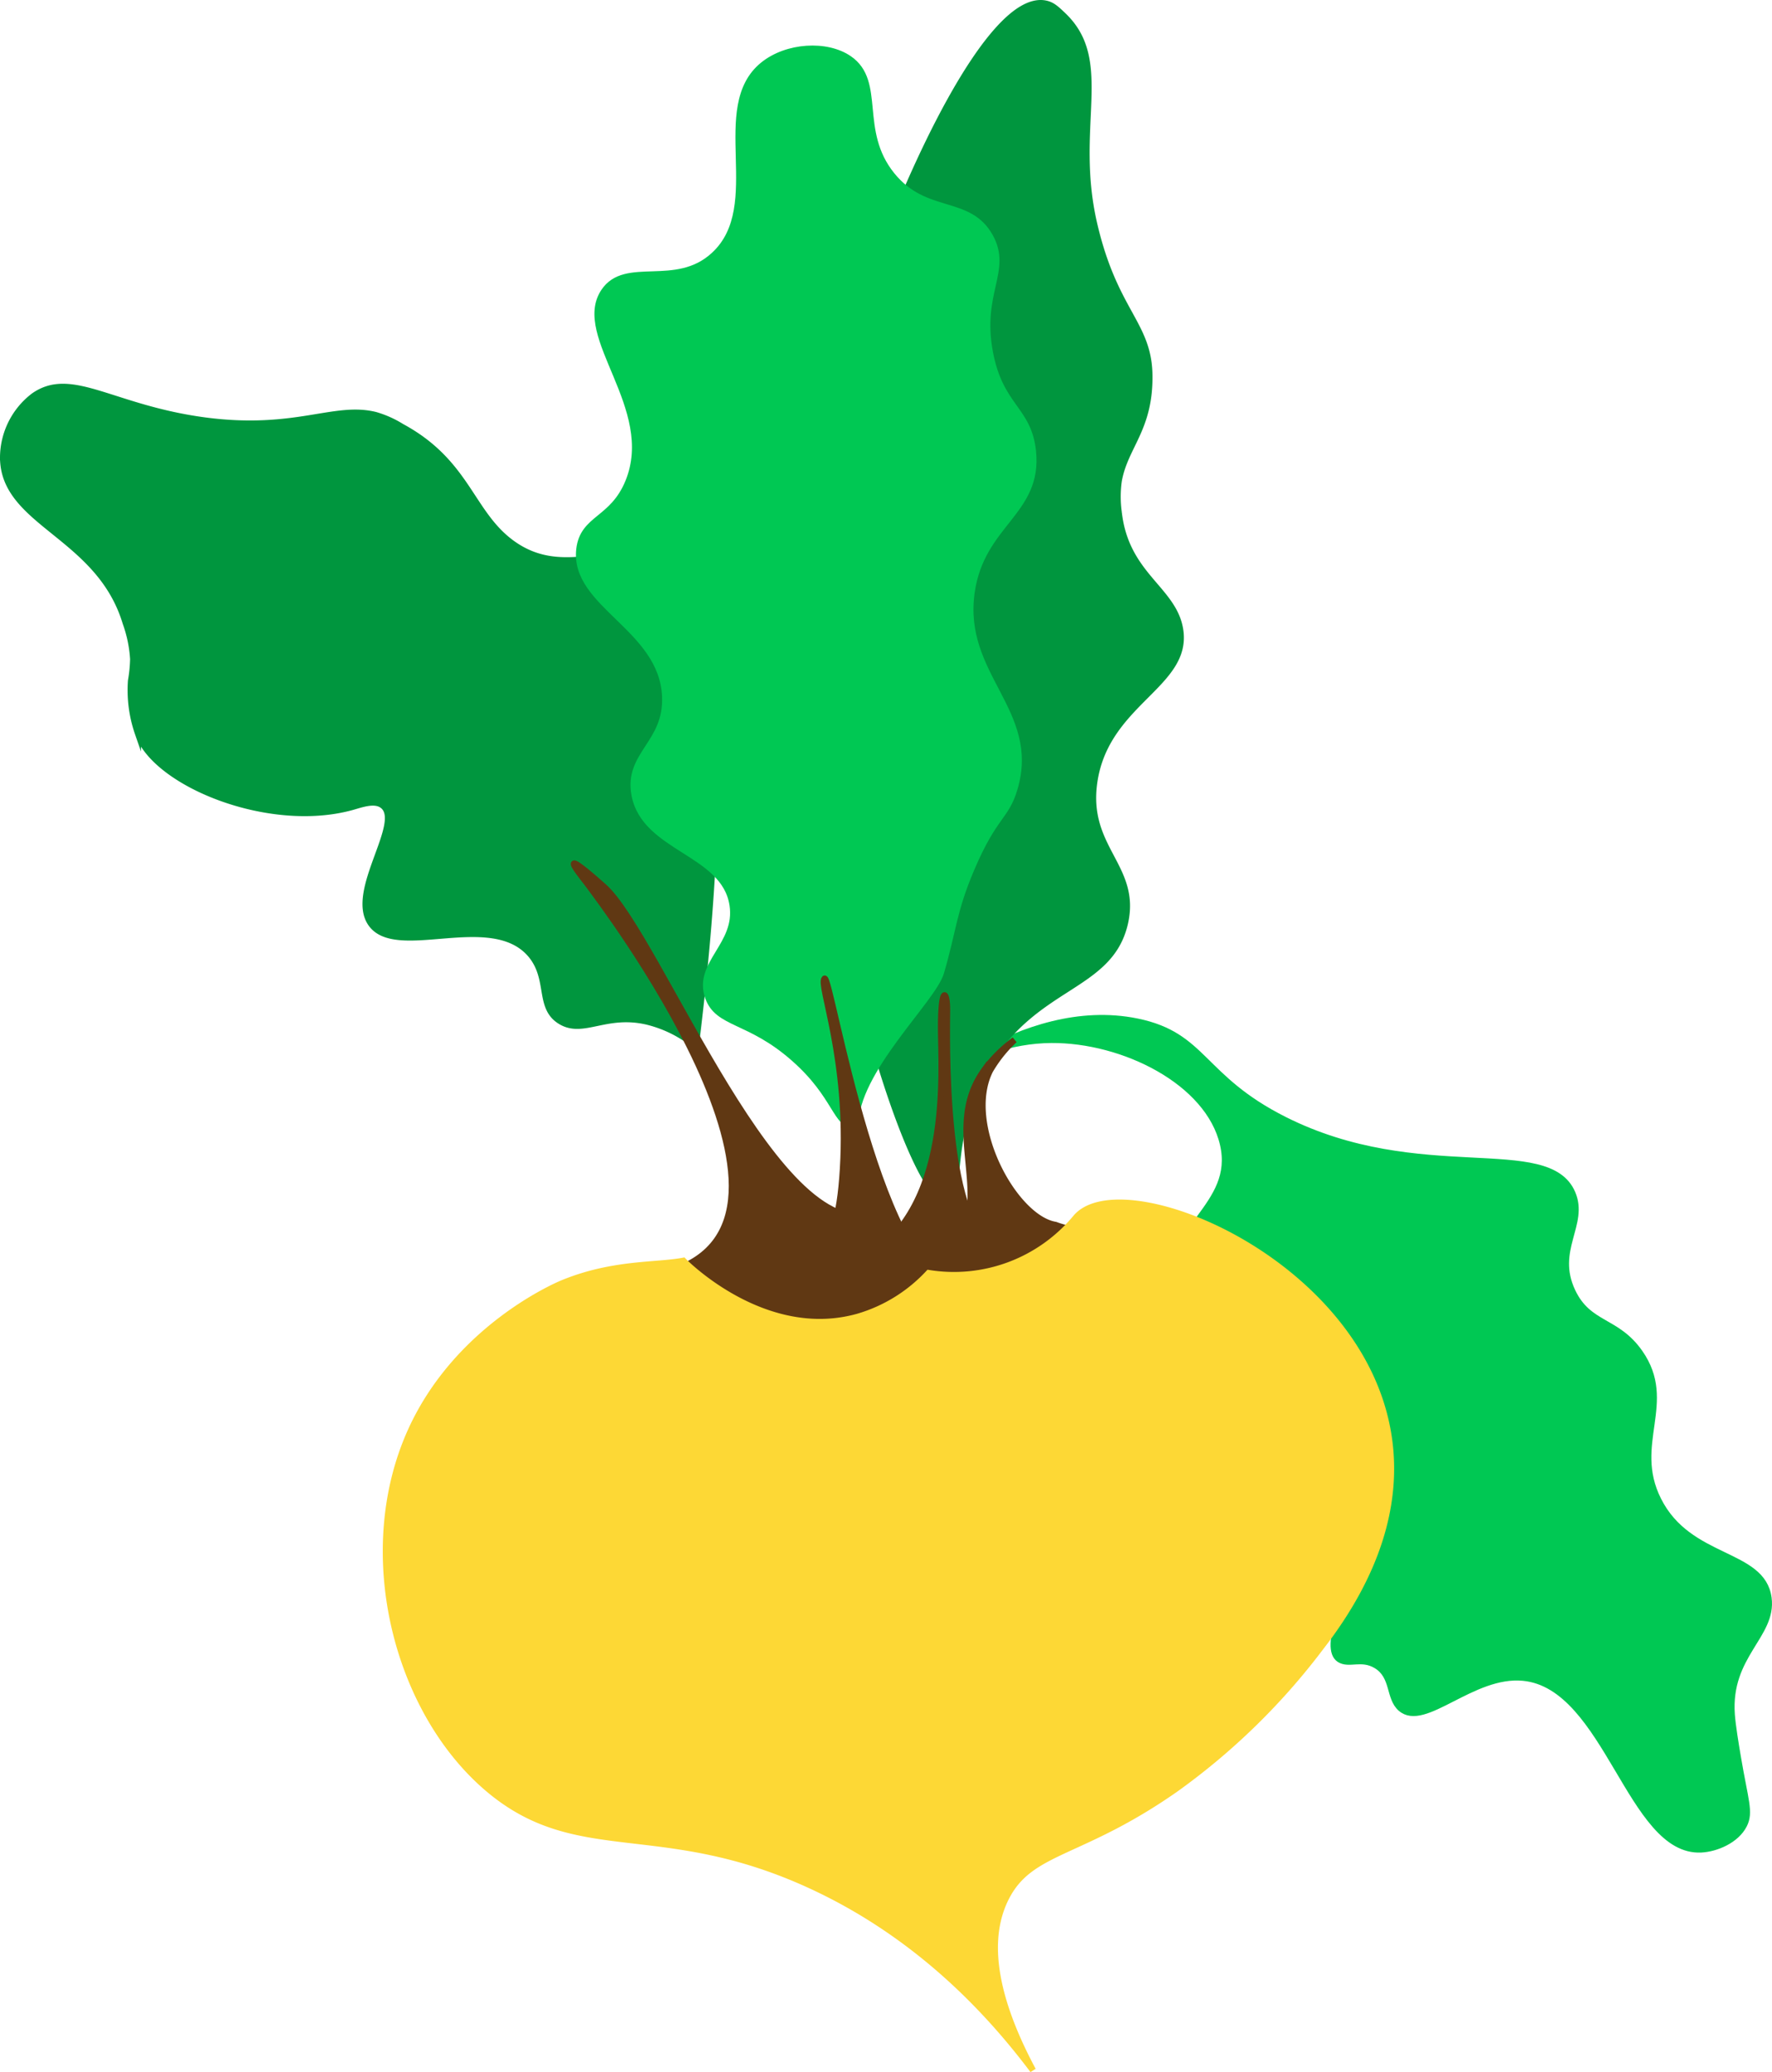 <svg id="Слой_2" data-name="Слой 2" xmlns="http://www.w3.org/2000/svg" viewBox="0 0 289.06 337.87">
  <defs>
    <style>
      .cls-1 {
        fill: #00963e;
        stroke: #00963e;
      }

      .cls-1, .cls-2, .cls-3, .cls-4 {
        stroke-miterlimit: 10;
      }

      .cls-2 {
        fill: #00c853;
        stroke: #00c853;
      }

      .cls-3 {
        fill: #603813;
        stroke: #603813;
      }

      .cls-4 {
        fill: #fdd835;
        stroke: #fdd835;
      }
    </style>
  </defs>
  <title>newdes</title>
  <path class="cls-1" d="M120.5,188.5a19.8,19.8,0,0,0-8-4c-6.68-1.53-10.35,2.16-14,0-3.85-2.27-1.55-7-5-11-6.45-7.4-21.92.93-26-5-3.61-5.25,5.4-16.31,2-19.17-1.26-1.06-3.39-.29-5,.17-13.63,3.82-32.29-3.87-35-12a21.5,21.5,0,0,1-1.13-8.58,23.14,23.14,0,0,0,.35-3.52,21.11,21.11,0,0,0-1.22-5.9c-4.33-14.39-20-16.19-20-27a12.68,12.68,0,0,1,5-10c6.18-4.36,12.82,2,28,4,14.78,1.93,21-2.58,27.75-.9a16.92,16.92,0,0,1,4.25,1.9c10.78,5.82,11.24,14.08,18,19,7.93,5.77,15.44.34,22,3C121.07,113,127.69,130.16,120.5,188.5Z" transform="translate(-7 -17.93)"/>
  <path class="cls-2" d="M155.5,197.5c.17.29,18-16.89,37-13,11,2.26,10.37,9.14,24,16,22.12,11.13,43,2.62,47,12,2.16,5.07-3.2,9.23,0,16,2.66,5.62,7.22,4.58,11,10,5.68,8.15-1.6,14.85,3,24,5,10,17,8.43,18,16,.8,6.11-6.7,9.3-6,19,.14,1.89.64,4.88,1,7,1.18,7,2.06,8.9,1,11-1.26,2.5-4.55,3.88-7,4-11.58.56-15.3-26.64-29-28-8.35-.83-16.14,8.37-20,5-2-1.75-1.07-5.24-4-7-2.43-1.46-4.44,0-6-1-2.88-1.91,1.7-10.4,2-17,.8-17.75-29.26-23.86-30-42-.47-11.48,11.35-14.84,9-25s-16.22-17.08-28-17C164.83,187.6,155.38,197.28,155.5,197.5Z" transform="translate(-7 -17.93)"/>
  <path class="cls-1" d="M161.5,213.5c2.5-.4,0-10,6-21,7.84-14.25,20.49-13.14,23-24,2.13-9.24-6.54-12.15-5-23,1.87-13.12,15.55-15.89,14-25-1.12-6.56-8.84-8.76-10-19a18.4,18.4,0,0,1,0-5.17c1-5.59,5-8.36,5-16.83.06-8.76-5.61-10.47-9-25-3.7-15.86,2.79-26.51-5-34-1.17-1.12-1.85-1.78-3-2-9-1.7-22.73,28.33-29,47-15.25,45.39-7.25,85.82-3,106C150.24,194,157.86,214.08,161.5,213.5Z" transform="translate(-7 -17.93)"/>
  <path class="cls-2" d="M146.5,201.5c-3.22-.06-3-4.86-10-11-7.34-6.47-12.42-5.45-14-10-1.9-5.49,5-8.49,4-15-1.3-8.68-14.37-9.12-16-18-1.21-6.6,5.32-8.34,5-16-.47-11.24-15-14.93-14-24,.6-5.18,5.42-4.69,8-11,4.94-12.1-8.8-23.74-4-31,3.54-5.35,11.77-.2,18-6,8.64-8-.57-24.1,8-31,3.88-3.12,10.34-3.51,14-1,5.53,3.79,1.12,11.74,7,19,5.5,6.78,12.52,3.74,16,10,3.11,5.6-1.91,9.09,0,19,1.7,8.84,6.28,9.11,7,16,1.06,10-8.4,11.75-10,23-1.94,13.62,10.73,19.37,7,32-1.39,4.72-3.27,4.26-7,13-3,7-2.95,10-5,17C159.18,181,146.5,192.5,146.5,201.5Z" transform="translate(-7 -17.93)"/>
  <path class="cls-3" d="M147.5,223.5c15-8,13-31,13-38s1-6,1-3-1,38,9,39C174.5,227.5,132.5,231.5,147.5,223.5Z" transform="translate(-7 -17.93)"/>
  <path class="cls-3" d="M150.5,228.5c8.07-1.88,11.42-5.3,13-8,5-8.57-2.56-18.84,4-28a22.58,22.58,0,0,1,5-5,21.8,21.8,0,0,0-4,5c-4.38,8.79,4,24.08,10.67,25.15a15.28,15.28,0,0,0,7.33.85C200.5,216.5,165.5,236.5,150.5,228.5Z" transform="translate(-7 -17.93)"/>
  <path class="cls-3" d="M115.5,225.5c30-8-11.47-61.74-12.23-62.87s-6.77-8.13,2.23-.13,29,61,45,53C150.5,216.5,144.5,229.5,115.5,225.5Z" transform="translate(-7 -17.93)"/>
  <path class="cls-3" d="M118.5,225.5c11.89,2.07,18.44.39,22-3.23,2.07-2.11,3.5-5.27,4-13.77,1.08-17.85-4-30-3-31s9,51,23,51C142.5,240.5,122.5,229.5,118.5,225.5Z" transform="translate(-7 -17.93)"/>
  <path class="cls-4" d="M175.5,355.5c-7.24-9.64-18.77-22-36-30-24.72-11.49-38.28-3.43-53-16C71.6,296.77,65.07,271.07,74,251.27c7.5-16.59,23.4-23.56,24.86-24.15,8.18-3.34,15.22-2.78,19.62-3.62.62.64,13.42,13.33,28.44,9.14a25.43,25.43,0,0,0,11.56-7.14,25.83,25.83,0,0,0,24-9c10-12,78,21,40,70a109.44,109.44,0,0,1-23.66,23.11c-15.69,11-23.75,9.79-27.78,17.91C168.68,332.32,167.53,340.63,175.5,355.5Z" transform="translate(-7 -17.93)"/>
</svg>
